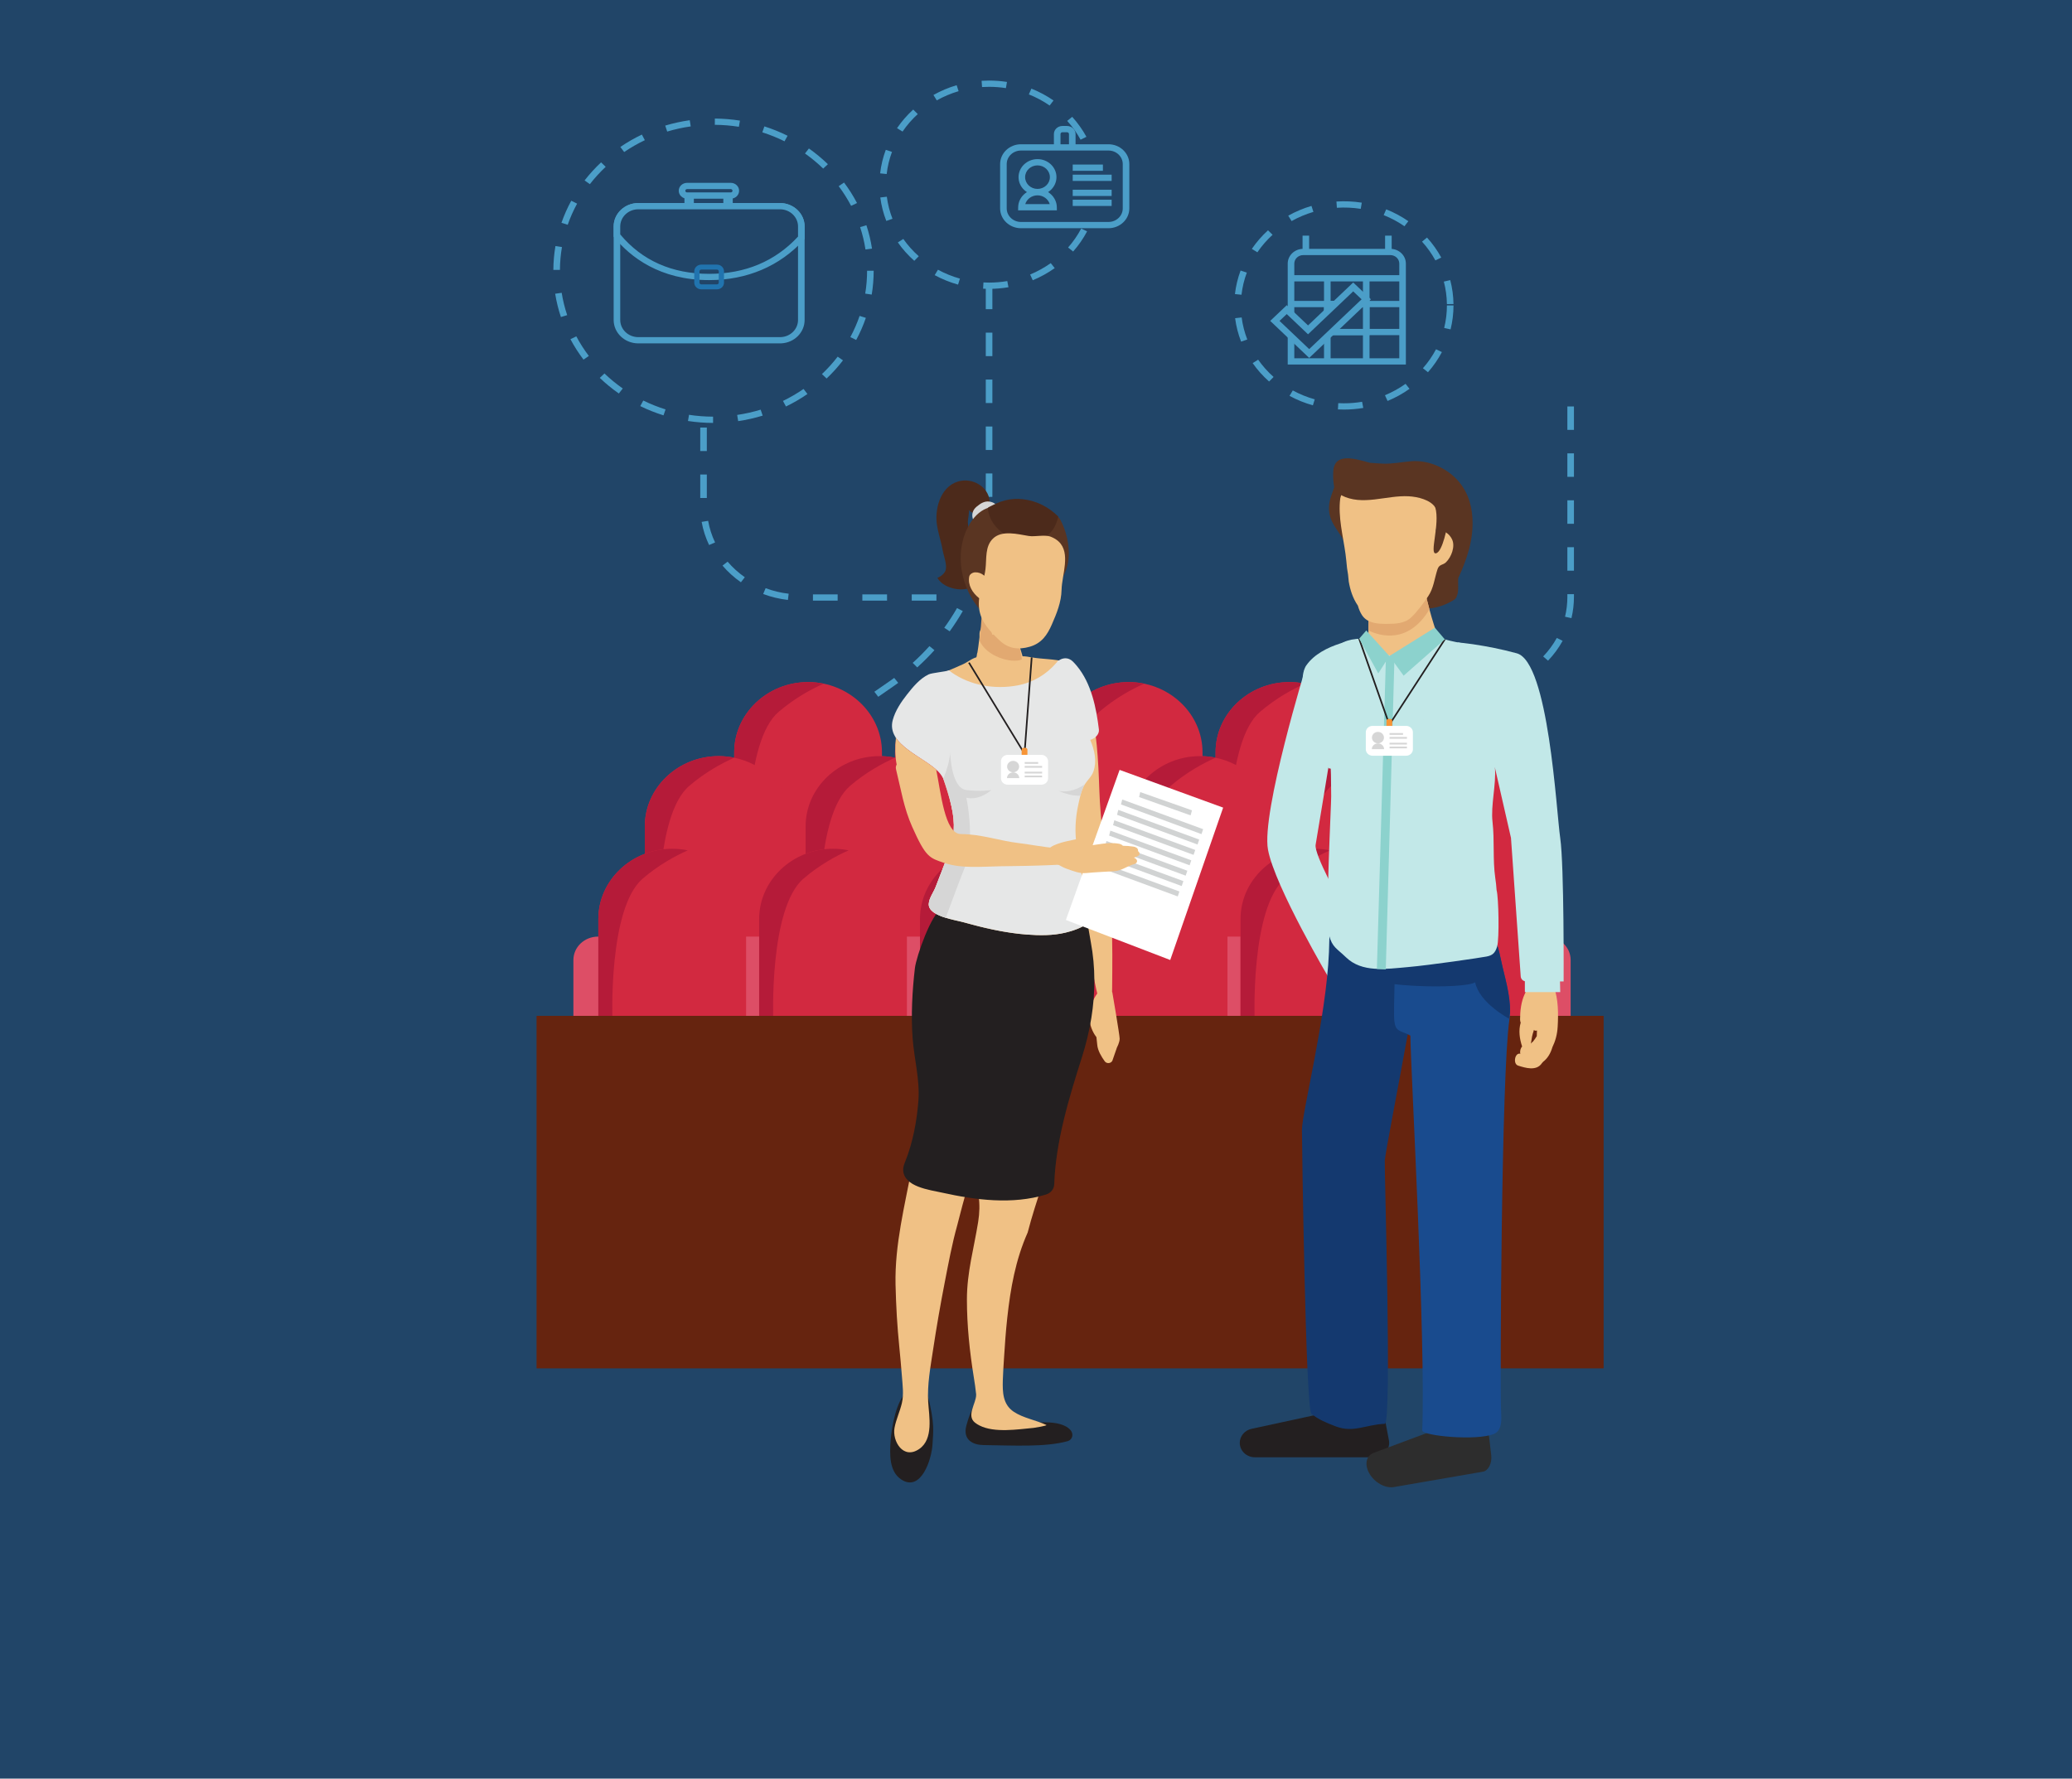 <?xml version="1.0" encoding="utf-8"?>
<!-- Generator: Adobe Illustrator 15.0.0, SVG Export Plug-In . SVG Version: 6.00 Build 0)  -->
<!DOCTYPE svg PUBLIC "-//W3C//DTD SVG 1.1//EN" "http://www.w3.org/Graphics/SVG/1.1/DTD/svg11.dtd">
<svg version="1.1" id="Capa_1" xmlns="http://www.w3.org/2000/svg" xmlns:xlink="http://www.w3.org/1999/xlink" x="0px" y="0px"
	 width="255.852px" height="219.679px" viewBox="0 0 255.852 219.679" enable-background="new 0 0 255.852 219.679"
	 xml:space="preserve">
<rect fill="#214568" width="255.852" height="219.679"/>
<path fill="#4B9EC8" d="M122.133,35.676L122.133,35.676c-0.247,0-0.495-0.006-0.739-0.02l0.043-0.771
	c0.229,0.012,0.463,0.018,0.696,0.018l0,0c0.754,0,1.511-0.063,2.248-0.188l0.143,0.761
	C123.739,35.608,122.935,35.676,122.133,35.676z M118.302,35.153c-1.003-0.281-1.975-0.675-2.885-1.17l0.404-0.671
	c0.854,0.466,1.767,0.835,2.711,1.1L118.302,35.153z M127.525,34.613l-0.324-0.708c0.9-0.373,1.758-0.847,2.547-1.408l0.488,0.619
	C129.396,33.713,128.484,34.217,127.525,34.613z M112.895,32.212c-0.767-0.68-1.448-1.443-2.029-2.271l0.676-0.429
	c0.546,0.778,1.188,1.496,1.908,2.136L112.895,32.212z M132.512,31.067l-0.624-0.497c0.634-0.718,1.178-1.506,1.618-2.341
	l0.729,0.346C133.765,29.465,133.186,30.303,132.512,31.067z M109.44,27.287c-0.363-0.933-0.612-1.908-0.74-2.896l0.806-0.094
	c0.12,0.93,0.354,1.845,0.697,2.721L109.44,27.287z M135.305,25.773l-0.791-0.177c0.224-0.906,0.338-1.843,0.338-2.782h0.813
	C135.666,23.814,135.544,24.809,135.305,25.773z M134.852,22.65c-0.014-0.94-0.141-1.875-0.379-2.778l0.789-0.188
	c0.254,0.962,0.388,1.956,0.402,2.955L134.852,22.65z M109.487,21.495l-0.808-0.083c0.113-0.992,0.349-1.971,0.699-2.907
	l0.766,0.258C109.814,19.644,109.594,20.563,109.487,21.495z M133.43,17.253c-0.453-0.83-1.008-1.609-1.651-2.319l0.616-0.505
	c0.686,0.756,1.275,1.586,1.758,2.468L133.43,17.253z M111.448,16.25l-0.683-0.419c0.569-0.835,1.241-1.608,1.998-2.299l0.563,0.558
	C112.614,14.739,111.983,15.466,111.448,16.25z M129.611,13.034c-0.797-0.552-1.662-1.015-2.568-1.375l0.314-0.713
	c0.964,0.384,1.884,0.876,2.732,1.464L129.611,13.034z M115.673,12.396l-0.413-0.665c0.903-0.507,1.868-0.913,2.868-1.208
	l0.24,0.738C117.429,11.538,116.522,11.92,115.673,12.396z M124.21,10.884c-0.682-0.106-1.381-0.16-2.078-0.16c0,0-0.002,0-0.002,0
	c-0.288,0-0.579,0.01-0.866,0.027l-0.055-0.771c0.305-0.02,0.613-0.03,0.919-0.03c0.001,0,0.003,0,0.003,0
	c0.741,0,1.484,0.058,2.21,0.17L124.21,10.884z"/>
<path fill="#4B9EC8" d="M165.946,50.585L165.946,50.585c-0.247,0-0.494-0.006-0.739-0.019l0.044-0.772
	c0.23,0.012,0.463,0.018,0.695,0.018l0,0c0.754,0,1.512-0.064,2.247-0.188l0.144,0.761
	C167.552,50.518,166.749,50.585,165.946,50.585z M162.116,50.063c-1.004-0.281-1.975-0.674-2.885-1.17l0.404-0.67
	c0.854,0.465,1.767,0.836,2.711,1.1L162.116,50.063z M171.337,49.523l-0.323-0.708c0.9-0.373,1.758-0.846,2.547-1.407l0.487,0.618
	C173.209,48.624,172.297,49.127,171.337,49.523z M156.708,47.122c-0.767-0.68-1.449-1.444-2.029-2.271l0.677-0.429
	c0.546,0.779,1.188,1.497,1.907,2.136L156.708,47.122z M176.325,45.977l-0.623-0.497c0.633-0.718,1.178-1.505,1.619-2.341
	l0.727,0.346C177.579,44.375,176.999,45.213,176.325,45.977z M153.254,42.197c-0.364-0.933-0.614-1.907-0.741-2.896l0.807-0.093
	c0.12,0.929,0.354,1.845,0.696,2.721L153.254,42.197z M179.118,40.683l-0.791-0.177c0.225-0.907,0.339-1.842,0.339-2.782h0.813
	C179.478,38.724,179.357,39.719,179.118,40.683z M178.665,37.56c-0.013-0.939-0.141-1.874-0.379-2.778l0.79-0.187
	c0.252,0.961,0.388,1.956,0.401,2.955L178.665,37.56z M153.301,36.404l-0.809-0.083c0.112-0.992,0.348-1.969,0.698-2.906
	l0.767,0.258C153.627,34.553,153.408,35.472,153.301,36.404z M177.243,32.163c-0.453-0.829-1.007-1.609-1.65-2.32l0.616-0.503
	c0.685,0.755,1.275,1.585,1.757,2.468L177.243,32.163z M155.261,31.161l-0.683-0.42c0.568-0.834,1.24-1.607,1.997-2.297L157.139,29
	C156.428,29.648,155.796,30.375,155.261,31.161z M173.424,27.944c-0.797-0.553-1.662-1.015-2.568-1.376l0.315-0.713
	c0.964,0.384,1.884,0.876,2.733,1.464L173.424,27.944z M159.486,27.306l-0.413-0.666c0.904-0.507,1.868-0.913,2.868-1.207
	l0.24,0.738C161.242,26.449,160.334,26.83,159.486,27.306z M168.024,25.794c-0.966-0.151-1.967-0.195-2.945-0.133l-0.055-0.771
	c1.043-0.066,2.105-0.019,3.131,0.141L168.024,25.794z"/>
<path fill="#4B9EC8" d="M88.05,52.235c-1.038-0.002-2.08-0.083-3.098-0.238l0.128-0.763c0.977,0.149,1.976,0.225,2.972,0.228
	L88.05,52.235z M91.15,52.013l-0.125-0.764c0.982-0.145,1.958-0.363,2.901-0.652l0.25,0.736
	C93.192,51.634,92.174,51.863,91.15,52.013z M81.931,51.3c-0.983-0.306-1.949-0.691-2.871-1.142l0.372-0.687
	c0.884,0.432,1.809,0.801,2.751,1.095L81.931,51.3z M97.051,50.207l-0.368-0.689c0.883-0.427,1.739-0.924,2.543-1.478l0.477,0.625
	C98.864,49.244,97.972,49.763,97.051,50.207z M76.417,48.602c-0.834-0.582-1.627-1.231-2.355-1.929l0.578-0.544
	c0.699,0.67,1.459,1.293,2.259,1.851L76.417,48.602z M102.07,46.75l-0.575-0.548c0.704-0.667,1.357-1.39,1.941-2.151l0.657,0.456
	C103.483,45.3,102.803,46.055,102.07,46.75z M72.052,44.417c-0.606-0.798-1.149-1.648-1.614-2.525l0.726-0.347
	c0.447,0.84,0.967,1.655,1.547,2.42L72.052,44.417z M105.723,41.988L105,41.637c0.452-0.84,0.837-1.722,1.144-2.619l0.773,0.24
	C106.597,40.193,106.195,41.112,105.723,41.988z M69.261,39.157c-0.313-0.936-0.552-1.904-0.707-2.877l0.804-0.116
	c0.148,0.933,0.376,1.862,0.678,2.758L69.261,39.157z M107.641,36.384l-0.803-0.12c0.154-0.927,0.231-1.878,0.231-2.826h0.813
	C107.882,34.426,107.802,35.417,107.641,36.384z M69.142,33.337l-0.813-0.004c0.005-0.987,0.092-1.978,0.258-2.944l0.804,0.125
	C69.23,31.44,69.148,32.39,69.142,33.337z M106.87,30.813c-0.143-0.934-0.366-1.863-0.662-2.763l0.776-0.23
	c0.309,0.938,0.542,1.907,0.691,2.881L106.87,30.813z M70.101,27.762l-0.771-0.243c0.325-0.934,0.732-1.85,1.209-2.725l0.722,0.356
	C70.804,25.989,70.414,26.868,70.101,27.762z M105.096,25.423c-0.442-0.843-0.957-1.661-1.534-2.43l0.662-0.448
	c0.602,0.802,1.14,1.653,1.599,2.533L105.096,25.423z M72.839,22.745l-0.654-0.459c0.614-0.791,1.299-1.542,2.037-2.233l0.57,0.551
	C74.085,21.266,73.427,21.986,72.839,22.745z M101.648,20.821c-0.695-0.674-1.452-1.3-2.248-1.863l0.484-0.62
	c0.831,0.586,1.62,1.239,2.344,1.942L101.648,20.821z M77.073,18.778L76.6,18.15c0.841-0.574,1.737-1.088,2.661-1.528l0.364,0.691
	C78.738,17.735,77.879,18.228,77.073,18.778z M96.873,17.452c-0.88-0.437-1.803-0.81-2.743-1.109l0.258-0.733
	c0.98,0.312,1.944,0.702,2.863,1.158L96.873,17.452z M82.387,16.249l-0.245-0.737c0.986-0.296,2.005-0.519,3.029-0.664l0.12,0.765
	C84.309,15.75,83.332,15.965,82.387,16.249z M91.236,15.659c-0.975-0.153-1.975-0.236-2.97-0.243l0.005-0.773
	c1.039,0.008,2.081,0.093,3.098,0.254L91.236,15.659z"/>
<path fill="#4B9EC8" d="M115.631,74.181h-3.049v-0.772h3.049V74.181z M109.532,74.181h-3.049v-0.772h3.049V74.181z M103.434,74.181
	h-3.05v-0.772h3.05V74.181z M97.291,74.098c-1.046-0.118-2.073-0.365-3.051-0.733l0.3-0.719c0.912,0.344,1.87,0.574,2.846,0.685
	L97.291,74.098z M91.489,71.917c-0.847-0.592-1.613-1.285-2.275-2.061l0.63-0.487c0.619,0.726,1.335,1.373,2.126,1.926
	L91.489,71.917z M87.559,67.316c-0.435-0.91-0.744-1.872-0.919-2.858l0.802-0.129c0.163,0.921,0.452,1.818,0.857,2.668
	L87.559,67.316z M87.28,61.504h-0.813v-2.898h0.813V61.504z M87.28,55.708h-0.813V52.81h0.813V55.708z"/>
<path fill="#4B9EC8" d="M98.892,92.679l-0.479-0.625l2.16-1.497l0.479,0.625L98.892,92.679z M103.518,89.476l-0.479-0.625
	l2.464-1.707l0.479,0.624L103.518,89.476z M108.446,86.062l-0.48-0.625l1.839-1.273c0.206-0.141,0.411-0.288,0.611-0.435
	l0.496,0.612c-0.206,0.151-0.418,0.302-0.628,0.448L108.446,86.062z M113.259,82.433l-0.56-0.561c0.724-0.653,1.42-1.35,2.069-2.071
	l0.618,0.501C114.719,81.043,114.003,81.76,113.259,82.433z M117.269,77.975l-0.67-0.439c0.566-0.781,1.097-1.6,1.575-2.432
	l0.713,0.371C118.397,76.33,117.852,77.171,117.269,77.975z M120.227,72.828l-0.75-0.298c0.385-0.876,0.727-1.781,1.016-2.689
	l0.778,0.223C120.975,70.999,120.624,71.928,120.227,72.828z M122.009,67.211l-0.799-0.146c0.188-0.931,0.326-1.883,0.411-2.83
	l0.81,0.066C122.343,65.274,122.201,66.253,122.009,67.211z M122.539,61.373h-0.813v-2.898h0.813V61.373z M122.539,55.576h-0.813
	v-2.898h0.813V55.576z M122.539,49.78h-0.813v-2.898h0.813V49.78z M122.539,43.984h-0.813v-2.898h0.813V43.984z M122.539,38.187
	h-0.813v-2.898h0.813V38.187z"/>
<path fill="#4B9EC8" d="M182.059,85.424c-0.002,0-0.003,0-0.003,0v-0.773c0.242,0.004,0.489-0.007,0.733-0.021l0.051,0.771
	C182.582,85.417,182.319,85.424,182.059,85.424z M185.926,84.833L185.67,84.1c0.932-0.294,1.82-0.701,2.646-1.212l0.443,0.647
	C187.876,84.083,186.923,84.52,185.926,84.833z M191.154,81.6l-0.602-0.52c0.662-0.692,1.229-1.461,1.684-2.288l0.72,0.358
	C192.469,80.035,191.863,80.859,191.154,81.6z M194.044,76.346l-0.792-0.172c0.189-0.795,0.287-1.614,0.287-2.437v-0.354h0.813
	v0.354C194.352,74.618,194.249,75.496,194.044,76.346z M194.352,70.486h-0.813v-2.897h0.813V70.486z M194.352,64.69h-0.813v-2.898
	h0.813V64.69z M194.352,58.894h-0.813v-2.899h0.813V58.894z M194.352,53.097h-0.813v-2.897h0.813V53.097z"/>
<g>
	<g>
		<g>
			<path fill="#DD4E66" d="M188.685,100.12H88.724c-1.202,0-2.178,0.926-2.178,2.07v3.222h104.317v-3.222
				C190.864,101.046,189.889,100.12,188.685,100.12z"/>
			<path fill="#D22940" d="M108.905,105.412H90.66V92.914c0-4.769,4.105-8.67,9.123-8.67l0,0c5.018,0,9.123,3.901,9.123,8.67
				V105.412z"/>
			<path fill="#D22940" d="M128.763,105.412h-18.245V92.914c0-4.769,4.105-8.67,9.122-8.67l0,0c5.018,0,9.123,3.901,9.123,8.67
				V105.412z"/>
			<path fill="#B51B39" d="M101.709,84.44c-1.594,0.703-3.599,1.806-5.564,3.483c-4.285,3.656-3.743,17.489-3.743,17.489H90.66
				V92.914c0-4.769,4.105-8.67,9.123-8.67C100.443,84.244,101.087,84.312,101.709,84.44z"/>
			<path fill="#B51B39" d="M121.567,84.44c-1.595,0.703-3.6,1.806-5.565,3.483c-4.286,3.656-3.743,17.489-3.743,17.489h-1.741
				V92.914c0-4.769,4.105-8.67,9.122-8.67C120.301,84.244,120.946,84.312,121.567,84.44z"/>
			<path fill="#D22940" d="M148.488,92.914v12.498h-18.246V92.914c0-4.769,4.105-8.67,9.123-8.67c0.661,0,1.306,0.068,1.927,0.196
				c1.74,0.358,3.297,1.192,4.516,2.352C147.461,88.362,148.488,90.53,148.488,92.914z"/>
			<path fill="#D22940" d="M168.345,105.412H150.1V92.914c0-4.769,4.104-8.67,9.122-8.67l0,0c5.018,0,9.123,3.901,9.123,8.67
				V105.412z"/>
			<path fill="#D22940" d="M188.203,105.412h-18.245V92.914c0-4.769,4.104-8.67,9.122-8.67l0,0c5.017,0,9.123,3.901,9.123,8.67
				V105.412z"/>
			<path fill="#B51B39" d="M141.292,84.44c-1.596,0.703-3.6,1.806-5.564,3.483c-4.286,3.656-3.744,17.489-3.744,17.489h-1.741
				V92.914c0-4.769,4.105-8.67,9.123-8.67C140.026,84.244,140.67,84.312,141.292,84.44z"/>
			<path fill="#B51B39" d="M161.149,84.44c-1.595,0.703-3.6,1.806-5.564,3.483c-4.285,3.656-3.742,17.489-3.742,17.489H150.1V92.914
				c0-4.769,4.105-8.67,9.122-8.67C159.883,84.244,160.527,84.312,161.149,84.44z"/>
			<path fill="#B51B39" d="M181.007,84.44c-1.596,0.703-3.6,1.806-5.565,3.483c-4.285,3.656-3.742,17.489-3.742,17.489h-1.742
				V92.914c0-4.769,4.105-8.67,9.123-8.67C179.741,84.244,180.384,84.312,181.007,84.44z"/>
			<rect x="86.546" y="105.196" fill="#D22940" width="104.208" height="3.269"/>
		</g>
		<g>
			<path fill="#DD4E66" d="M178.504,109.265H78.72c-1.203,0-2.178,0.927-2.178,2.07v3.222h104.14v-3.222
				C180.682,110.191,179.708,109.265,178.504,109.265z"/>
			<path fill="#D22940" d="M97.867,102.06v12.497H79.621V102.06c0-4.769,4.106-8.671,9.123-8.671c0.662,0,1.306,0.068,1.927,0.197
				c1.739,0.358,3.297,1.193,4.516,2.352C96.84,97.507,97.867,99.675,97.867,102.06z"/>
			<path fill="#D22940" d="M117.723,114.556H99.479V102.06c0-4.769,4.104-8.671,9.122-8.671l0,0c5.018,0,9.122,3.902,9.122,8.671
				V114.556z"/>
			<path fill="#D22940" d="M137.581,114.556h-18.244V102.06c0-4.769,4.104-8.671,9.123-8.671l0,0c5.017,0,9.122,3.902,9.122,8.671
				V114.556z"/>
			<path fill="#B51B39" d="M90.671,93.585c-1.595,0.703-3.599,1.805-5.564,3.483c-4.287,3.657-3.744,17.488-3.744,17.488h-1.742
				V102.06c0-4.769,4.106-8.671,9.123-8.671C89.406,93.388,90.05,93.456,90.671,93.585z"/>
			<path fill="#B51B39" d="M110.528,93.585c-1.594,0.703-3.599,1.805-5.565,3.483c-4.285,3.657-3.743,17.488-3.743,17.488h-1.741
				V102.06c0-4.769,4.105-8.671,9.122-8.671C109.263,93.388,109.907,93.456,110.528,93.585z"/>
			<path fill="#B51B39" d="M130.385,93.585c-1.594,0.703-3.598,1.805-5.564,3.483c-4.285,3.657-3.742,17.488-3.742,17.488h-1.742
				V102.06c0-4.769,4.105-8.671,9.124-8.671C129.12,93.388,129.764,93.456,130.385,93.585z"/>
			<path fill="#D22940" d="M157.307,102.06v12.497h-18.246V102.06c0-4.769,4.105-8.671,9.123-8.671c0.66,0,1.305,0.068,1.927,0.197
				c1.739,0.358,3.298,1.193,4.517,2.352C156.28,97.507,157.307,99.675,157.307,102.06z"/>
			<path fill="#D22940" d="M177.164,114.556h-18.245V102.06c0-4.769,4.105-8.671,9.123-8.671l0,0c5.018,0,9.122,3.902,9.122,8.671
				V114.556z"/>
			<path fill="#B51B39" d="M150.111,93.585c-1.595,0.703-3.6,1.805-5.565,3.483c-4.285,3.657-3.742,17.488-3.742,17.488h-1.742
				V102.06c0-4.769,4.105-8.671,9.123-8.671C148.844,93.388,149.489,93.456,150.111,93.585z"/>
			<path fill="#B51B39" d="M169.967,93.585c-1.594,0.703-3.599,1.805-5.563,3.483c-4.286,3.657-3.743,17.488-3.743,17.488h-1.742
				V102.06c0-4.769,4.105-8.671,9.123-8.671C168.703,93.388,169.347,93.456,169.967,93.585z"/>
			<rect x="76.542" y="114.341" fill="#D22940" width="104.033" height="3.268"/>
		</g>
		<g>
			<path fill="#DD4E66" d="M190.903,115.681H73.846c-1.68,0-3.042,1.293-3.042,2.891V126h123.14v-7.428
				C193.945,116.974,192.583,115.681,190.903,115.681z"/>
			<path fill="#D22940" d="M92.129,113.502V126H73.884v-12.497c0-4.769,4.105-8.671,9.124-8.671c0.66,0,1.304,0.067,1.925,0.196
				c1.741,0.358,3.299,1.193,4.518,2.351C91.103,108.95,92.129,111.118,92.129,113.502z"/>
			<path fill="#D22940" d="M111.986,126H93.741v-12.497c0-4.769,4.105-8.671,9.123-8.671l0,0c5.018,0,9.122,3.902,9.122,8.671V126z"
				/>
			<path fill="#D22940" d="M131.844,126h-18.246v-12.497c0-4.769,4.106-8.671,9.124-8.671l0,0c5.018,0,9.123,3.902,9.123,8.671V126z
				"/>
			<path fill="#B51B39" d="M84.932,105.028c-1.594,0.703-3.598,1.805-5.564,3.483C75.083,112.167,75.626,126,75.626,126h-1.742
				v-12.497c0-4.769,4.105-8.671,9.124-8.671C83.667,104.832,84.311,104.899,84.932,105.028z"/>
			<path fill="#B51B39" d="M104.791,105.028c-1.595,0.703-3.599,1.805-5.565,3.483C94.94,112.167,95.483,126,95.483,126h-1.742
				v-12.497c0-4.769,4.105-8.671,9.123-8.671C103.525,104.832,104.169,104.899,104.791,105.028z"/>
			<path fill="#B51B39" d="M124.648,105.028c-1.594,0.703-3.599,1.805-5.564,3.483c-4.285,3.656-3.742,17.488-3.742,17.488h-1.742
				v-12.497c0-4.769,4.106-8.671,9.123-8.671C123.383,104.832,124.027,104.899,124.648,105.028z"/>
			<path fill="#D22940" d="M151.569,113.502V126h-18.244v-12.497c0-4.769,4.104-8.671,9.121-8.671c0.661,0,1.306,0.067,1.927,0.196
				c1.74,0.358,3.299,1.193,4.518,2.351C150.543,108.95,151.569,111.118,151.569,113.502z"/>
			<path fill="#D22940" d="M171.426,126h-18.245v-12.497c0-4.769,4.104-8.671,9.124-8.671l0,0c5.016,0,9.121,3.902,9.121,8.671V126z
				"/>
			<path fill="#D22940" d="M191.284,126h-18.246v-12.497c0-4.769,4.107-8.671,9.124-8.671l0,0c5.017,0,9.122,3.902,9.122,8.671V126z
				"/>
			<path fill="#B51B39" d="M144.373,105.028c-1.595,0.703-3.599,1.805-5.564,3.483c-4.285,3.656-3.742,17.488-3.742,17.488h-1.741
				v-12.497c0-4.769,4.104-8.671,9.121-8.671C143.107,104.832,143.751,104.899,144.373,105.028z"/>
			<path fill="#B51B39" d="M164.231,105.028c-1.596,0.703-3.6,1.805-5.564,3.483c-4.286,3.656-3.743,17.488-3.743,17.488h-1.742
				v-12.497c0-4.769,4.104-8.671,9.124-8.671C162.965,104.832,163.61,104.899,164.231,105.028z"/>
			<path fill="#B51B39" d="M184.088,105.028c-1.595,0.703-3.6,1.805-5.564,3.483c-4.286,3.656-3.743,17.488-3.743,17.488h-1.743
				v-12.497c0-4.769,4.107-8.671,9.124-8.671C182.823,104.832,183.466,104.899,184.088,105.028z"/>
			<rect x="70.805" y="125.784" fill="#D22940" width="123.032" height="3.269"/>
		</g>
		<rect x="66.254" y="125.468" fill="#66240F" width="131.762" height="43.54"/>
	</g>
	<g>
		<path fill="#C2E8E8" d="M161.304,82.184c0,0-5.573,18.161-4.733,22.753c0.842,4.592,7.723,16.214,7.723,16.214l1.312-9.625
			c0,0-3.36-5.99-3.151-7.188c0.211-1.199,1.559-9.456,1.559-9.456L161.304,82.184z"/>
		<path fill="#231F20" d="M164.901,174.236l-10.357,2.238c-0.852,0.186-1.457,0.906-1.457,1.736l0,0c0,0.984,0.838,1.78,1.874,1.78
			h14.701c1.168,0,2.052-1.005,1.843-2.098l-0.426-2.239c-0.162-0.848-0.939-1.463-1.844-1.463h-3.919
			C165.176,174.191,165.038,174.207,164.901,174.236z"/>
		<path fill="#2D2D2D" d="M179.258,175.849l-9.629,3.591c-0.931,0.347-1.159,1.417-0.569,2.499l0,0
			c0.642,1.179,2.007,1.91,3.052,1.73l11.013-1.902c0.651-0.113,1.13-1.051,1.015-2.029l-0.266-2.258
			c-0.111-0.955-0.643-1.691-1.271-1.691h-3.005C179.481,175.789,179.368,175.808,179.258,175.849z"/>
		<path fill="#14396F" d="M174.284,125.215c-0.149,0.841-0.303,1.687-0.454,2.528c-1.353,7.439-2.747,14.543-2.835,15.602
			c-0.07,0.841,0.914,32.472,0,32.51c-2.326,0.092-3.869,1.151-6.039,0.324c-1.045-0.398-2.186-0.841-3.025-1.574
			c-0.724-0.633-1.166-33.932-1.166-35.026c-0.006-2.166,3-13.819,3.337-21.99c0.06-1.366,0.074-5.44,0.509-6.759
			c0.012-0.041,0.025-0.082,0.041-0.124c0.439-1.265,2.191-1.105,2.645-0.193c0.664-0.273,1.347-0.516,2.043-0.729
			c0.997-0.304,1.658,0.437,1.701,1.21c0.171,0.204,0.27,0.476,0.256,0.815c-0.041,0.963,0.085,4.551,0.297,5.488
			c0.002,0.008,0.002,0.018,0.004,0.024c-0.005-0.507-0.021-1.017-0.052-1.528c-0.089-1.518,2.111-1.672,2.658-0.49
			c0.067,0.144,0.108,0.309,0.12,0.49c0.019,0.315,0.032,0.682,0.039,1.084c0.034,1.382,0.016,3.189-0.041,4.859
			c-0.047,1.365-0.119,2.638-0.215,3.509C174.168,125.277,174.227,125.263,174.284,125.215z"/>
		<path fill="#14396F" d="M174.931,121.771c-0.017,0.688-0.227,3.084-0.647,3.444c0.208-1.163,0.41-2.32,0.602-3.446
			c0.006-0.037,0.012-0.07,0.018-0.107C174.927,121.527,174.935,121.587,174.931,121.771z"/>
		<path fill="#5A3522" d="M164.258,63.844c0.447,1.457,1.754,2.517,2.1,4.003c0.211,0.911,1.682,0.523,1.471-0.386
			c-0.339-1.458-1.539-2.462-2.044-3.834c-0.136-0.373-0.166-0.742-0.133-1.109c1.579,2.336,5.019,2.084,7.583,1.649
			c0.944-0.161,1.88-0.372,2.84-0.417c0.354-0.017,0.726-0.028,1.074,0.044c-0.051,0.132-0.07,0.285-0.037,0.454
			c0.129,0.648,0.344,1.288,0.553,1.929c-0.434-0.015-0.889,0.244-0.9,0.776c-0.024,1.015,0.334,1.929,0.032,2.935
			c-0.296,0.986-0.815,1.89-1.345,2.777c-0.029,0.047-0.051,0.095-0.067,0.141c-0.081,0.219-0.559,0.464-0.702,0.755
			c-0.457-0.129-0.91-0.332-1.357-0.613c-0.821-0.518-1.585,0.738-0.77,1.252c2.217,1.396,4.813,1.261,6.996-0.121
			c0.197-0.125,0.303-0.292,0.334-0.468c0.283-0.562,0.117-1.601,0.181-2.206c1.138-2.47,1.897-4.824,1.75-7.435
			c-0.104-1.857-0.75-3.656-2.183-5.014c-1.408-1.334-3.411-2.148-5.406-1.986c-1.167,0.095-2.291,0.341-3.469,0.295
			c-0.532-0.021-1.063-0.068-1.592-0.104c-1.792-0.482-4.375-1.348-4.536,1.045c-0.042,0.638-0.003,1.314,0.12,1.974
			c-0.144,0.461-0.338,0.912-0.47,1.375C164.066,62.306,164.026,63.09,164.258,63.844z M175.347,62.365
			c0.004-0.001,0.007-0.003,0.011-0.004c0.04-0.021,0.076-0.043,0.108-0.066c0.056,0.016,0.11,0.03,0.165,0.044
			C175.536,62.347,175.442,62.356,175.347,62.365z M168.426,62.803c0.256,0.053,0.555-0.025,0.73-0.193
			c0.079-0.075,0.135-0.157,0.17-0.244c0.164-0.057,0.304-0.158,0.385-0.296c0.004,0.002,0.01,0.003,0.015,0.006
			c0.878,0.325,1.915,0.618,2.948,0.704c-0.381,0.06-0.766,0.112-1.154,0.147C170.553,63.015,169.403,63.098,168.426,62.803z
			 M167.643,62.452c0.029,0.003,0.057,0.006,0.086,0.007c0.065,0.002,0.131-0.006,0.192-0.022c0.053,0.057,0.106,0.113,0.157,0.172
			c0.059,0.068,0.133,0.118,0.214,0.152C168.064,62.683,167.846,62.581,167.643,62.452z"/>
		<path fill="#F0C185" d="M177.678,78.98c-0.025,0.94-0.322,1.732-1.127,2.152c-0.912,0.477-2.07,0.914-3.121,0.969
			c-1.689,0.092-4.481-0.291-4.469-2.169c0.002-0.225,0.002-1.056,0.014-2.062c0.01-0.837,0.026-1.796,0.061-2.631
			c0.047-1.132,0.122-2.034,0.25-2.088c0.637-0.272,1.518-0.151,1.982,0.328c0.137,0.016,0.269,0.046,0.395,0.092
			c0.245,0.087,0.467,0.232,0.641,0.438l0.027,0.001c0.179-0.072,0.373-0.112,0.57-0.125c0.355-0.319,0.867-0.459,1.351-0.396
			c0.464-0.204,1.039-0.227,1.485-0.022c-0.097-0.044,0.021-0.387,0.195-0.531c0.174,0.779,0.365,1.556,0.576,2.328
			C176.845,76.517,177.231,77.76,177.678,78.98z"/>
		<path fill="#E2A971" d="M176.508,75.264c-2.628,4.356-6.131,3.283-7.533,2.607c0.01-0.837,0.026-1.796,0.061-2.631
			c0.279-0.192,1.341-0.908,2.627-1.667c0.245,0.087,0.467,0.232,0.641,0.438l0.027,0.001c0.179-0.072,0.373-0.112,0.57-0.125
			c0.355-0.319,0.867-0.459,1.351-0.396c0.464-0.204,1.039-0.227,1.485-0.022c-0.097-0.044,0.021-0.387,0.195-0.531
			C176.106,73.715,176.297,74.492,176.508,75.264z"/>
		<path fill="#F0C185" d="M177.513,70.288c0.204-0.606,0.666-0.484,1.022-0.825c0.688-0.658,1.184-1.979,0.764-2.852
			c-0.337-0.699-1.027-1.211-1.869-1.051c-0.043,0.008-0.086,0.019-0.128,0.029c0.042-0.368,0.115-0.737,0.245-1.114
			c0.002-0.424-0.006-0.844-0.016-1.261c-0.094-0.183-0.189-0.366-0.301-0.542c-0.605-0.948-2.166-1.315-3.277-1.376
			c-2.783-0.155-5.717,1.248-8.346-0.139c-0.042,0.128-0.08,0.257-0.11,0.39c-0.302,2.254,0.349,4.665,0.647,6.868
			c0.078,0.58,0.131,1.162,0.188,1.738c0.096,0.549,0.176,1.101,0.211,1.657c0,0.002,0,0.005,0,0.008
			c0.182,1.047,0.49,2.055,1.128,2.984c0.121,0.434,0.295,0.847,0.515,1.183c0.66,1.002,1.941,1.073,3.061,1.07
			c1.074-0.002,2.21-0.039,3.016-0.807c0.77-0.732,1.475-1.711,2.07-2.576C177.043,72.639,177.118,71.459,177.513,70.288z"/>
		<path fill="#194B8E" d="M186.455,125.054c-0.008,0.316-0.033,0.635-0.081,0.951c-0.982,6.686-1.164,45.259-1.022,48.187
			c0.05,1.032,0.179,2.473-0.877,2.914c-2.113,0.883-8.882,0.247-8.856-0.444c0.438-11.127-1.384-43.857-1.467-48.756
			c-0.113-0.061-0.219-0.114-0.321-0.162c-0.978-0.454-1.521-0.375-1.655-1.643c-0.081-0.766-0.008-3.006,0.023-4.54
			c0.009-0.536,0.015-0.985,0.007-1.257c-0.192-0.939-0.3-1.904-0.345-2.866c-0.016-0.349-0.023-0.695-0.025-1.044
			c-0.004-1.295,1.515-1.657,2.368-1.09c0.067,0.144,0.108,0.309,0.12,0.49c0.019,0.315,0.032,0.682,0.039,1.084
			c1.184-0.242,2.018-0.385,2.018-0.385l7.629-1.866c0,0.247-0.002,0.42-0.002,0.457c-0.002,0.055,0,0.11,0,0.165
			c0.785,0.776,1.088,2.147,1.307,3.197C185.768,120.625,186.521,122.849,186.455,125.054z"/>
		<path fill="#14396F" d="M186.455,125.054l-0.12,0.756c0,0-3.652-1.922-4.184-4.477c-0.771,0.432-3.932,0.597-7.22,0.438
			c-0.015-0.001-0.03-0.001-0.046-0.002c-0.188-0.01-0.376-0.021-0.564-0.031c-0.716-0.043-1.432-0.102-2.123-0.177
			c-2.283-0.245-4.309-0.667-5.239-1.284c-1.485-0.984,1.809-2.08,4.901-2.839c0.891-0.218,1.765-0.407,2.502-0.56
			c1.184-0.242,2.018-0.385,2.018-0.385l7.629-1.866c0,0.247-0.002,0.42-0.002,0.457c-0.002,0.055,0,0.11,0,0.165
			c0.785,0.776,1.088,2.147,1.307,3.197C185.768,120.625,186.521,122.849,186.455,125.054z"/>
		<path fill="#C2E8E8" d="M168.11,78.889c0.14,0.042,0.277,0.093,0.412,0.162c0.272,0.134,0.399,0.342,0.42,0.559
			c0.487,0.639,1.516,1.359,3.674,1.417c3.936,0.105,5.063-2.046,5.063-2.046l0.093,0.053c0.169-0.101,0.386-0.137,0.636-0.065
			c1.758,0.505,3.722,0.659,5.482,1.297c0.029,0.011,0.057,0.021,0.086,0.032c0.455,0.112,0.906,0.247,1.358,0.393
			c0.981,0.318-0.8,13.416-0.74,14.118c0.176,2.039-0.532,4.675-0.296,6.709c0.264,2.301,0.01,4.62,0.338,6.913
			c0.07,0.497,0.139,0.996,0.162,1.497c0.259,0.923,0.349,6.001,0.072,6.962c-0.242,0.84-0.6,1.118-1.326,1.256
			c-0.814,0.154-6.905,1.055-9.695,1.3c-2.759,0.241-5.674,0.702-7.648-1.211c-1.139-1.102-1.688-1.226-2.089-2.72
			c-0.491-1.825,0.282-16.256,0.264-17.149c-0.036-1.733,0.045-3.627-0.258-5.393C164.012,88.561,161.071,78.889,168.11,78.889z"/>
		<path fill="#F0C185" d="M187.456,131.615c0.879,0.279,2.27,0.716,2.941-0.303c0.043-0.041,0.083-0.088,0.123-0.141
			c0.006-0.006,0.01-0.012,0.014-0.019c0.553-0.417,0.932-1.043,1.156-1.808c0.352-0.725,0.594-1.532,0.652-2.524
			c0.091-1.569,0.088-3.448-0.455-4.862c-0.381-0.998-1.169-0.898-1.634-0.303c-0.093-0.045-0.2-0.051-0.32,0.001
			c-0.341,0.147-0.68-0.009-1.021,0.243c-0.276,0.207-0.482,0.525-0.649,0.894c-0.431,0.944-0.558,2.013-0.565,3.115
			c0,0.159,0.031,0.29,0.078,0.398c-0.289,1-0.136,1.991,0.176,2.952c-0.194,0.197-0.301,0.576-0.219,0.896
			C187.062,129.957,186.782,131.399,187.456,131.615z M189.032,128.904c0.045-0.302,0.092-0.603,0.152-0.896
			c0.051-0.242,0.116-0.45,0.189-0.676c0.025-0.078,0.025-0.116,0.023-0.131c0.004,0.01,0.018,0.031,0.057,0.051
			c0.125,0.066,0.236,0.064,0.329,0.02c0,0.02,0.001,0.039,0.001,0.059c0.002,0.148-0.031,0.713-0.015,0.59
			c-0.001,0.02-0.007,0.041-0.011,0.063c-0.134,0.227-0.29,0.439-0.451,0.649C189.2,128.706,189.109,128.798,189.032,128.904z"/>
		<polygon fill="#C2E8E8" points="192.612,120.477 192.659,122.539 188.291,122.539 188.291,119.333 		"/>
		<path fill="#5A3522" d="M178.744,64.758c0,0-0.578,3.419-1.434,3.581c-0.854,0.161,0.525-3.6-0.079-5.666
			C176.625,60.607,178.744,64.758,178.744,64.758z"/>
		<path fill="#C2E8E8" d="M180.04,79.353c0,0-7.146,15.452-7.146,16.727c0,1.116,11.7-1.271,11.7-1.271l1.983,8.68l1.203,17.119
			c0.025,0.344,0.326,0.61,0.688,0.61h4.61c0,0,0.073-14.299-0.419-17.699c-0.492-3.4-1.423-21.752-5.364-22.828
			C183.354,79.616,180.04,79.353,180.04,79.353z"/>
		<path fill="#C2E8E8" d="M168.11,78.889c0,0-4.896,0.522-6.806,3.295c-1.911,2.774,2.708,12.698,2.708,12.698L170.439,96
			L168.11,78.889z"/>
		<polygon fill="#8CD2CD" points="171.139,81.027 170.019,119.674 171.118,119.734 172.196,81.027 		"/>
		<polygon fill="#231F20" points="171.53,89.738 167.733,78.92 167.925,78.858 171.586,89.285 178.32,78.919 178.493,79.02 		"/>
		<polygon fill="#8CD2CD" points="171.558,81.027 177.176,77.525 178.407,78.969 173.321,83.453 		"/>
		<polygon fill="#8CD2CD" points="171.558,81.027 170.188,83.177 167.829,78.889 168.707,77.871 		"/>
		<g>
			<path fill="#F79537" d="M171.668,88.788h-0.11h-0.11c-0.136,0-0.247,0.106-0.247,0.235v1.213h0.357h0.358v-1.213
				C171.917,88.894,171.805,88.788,171.668,88.788z"/>
			<path fill="#FFFFFF" d="M173.633,93.34h-4.149c-0.459,0-0.833-0.354-0.833-0.792v-2.101c0-0.437,0.374-0.792,0.833-0.792h4.149
				c0.459,0,0.832,0.355,0.832,0.792v2.101C174.465,92.985,174.092,93.34,173.633,93.34z"/>
			<g>
				<ellipse fill="#D6D6D6" cx="170.151" cy="91.103" rx="0.742" ry="0.706"/>
				<path fill="#D6D6D6" d="M170.151,91.818c-0.417,0-0.754,0.317-0.76,0.711h0.76h0.76
					C170.904,92.136,170.567,91.818,170.151,91.818z"/>
			</g>
			<rect x="171.581" y="90.543" fill="#D6D6D6" width="1.667" height="0.218"/>
			<rect x="171.581" y="91.023" fill="#D6D6D6" width="2.149" height="0.219"/>
			<rect x="171.581" y="91.737" fill="#D6D6D6" width="2.149" height="0.218"/>
			<rect x="171.581" y="92.211" fill="#D6D6D6" width="2.149" height="0.218"/>
		</g>
	</g>
	<g>
		<path fill="#F0C185" d="M137.352,122.566c0,0,0.904,5.259,0.904,5.725s-0.327,1.064-0.327,1.064l-0.577,1.665l0,0
			c-0.191,0.349-0.706,0.384-0.94,0.059c-0.394-0.54-0.864-1.324-0.923-2.026c-0.104-1.228-0.355-2.625-0.355-2.625l0.355,1.797
			c0,0-2.209-2.383,0-5.518C136.953,122.1,137.352,122.566,137.352,122.566z"/>
		<path fill="#231F20" d="M114.54,172.303c-0.11-0.416,0.04,1.119-0.288,1.089c-0.617-0.057-1.276-0.064-1.903,0.076
			c-0.138-0.526,0.137-1.977-0.346-1.583c-1.319,1.079-1.886,4.278-2.018,5.974c-0.139,1.787-0.192,3.885,1.298,4.871
			c2.427,1.604,3.783-2.456,3.871-4.449C115.211,176.955,115.482,175.888,114.54,172.303z"/>
		<path fill="#F0C185" d="M110.457,176.353c0.193-1.049,0.669-2.023,0.909-3.059c0.25-1.091,0.082-2.23,0.001-3.334
			c-0.18-2.457-0.486-4.904-0.625-7.365c-0.073-1.311-0.133-2.621-0.161-3.932c-0.104-4.979,1.141-9.736,2.047-14.613
			c1.306,0.193,2.624,0.34,3.941,0.43c1.271,0.09,2.551,0.126,3.821,0.012c-0.525,0.048-1.984,6.111-2.181,6.813
			c-0.654,2.332-1.095,4.738-1.558,7.113c-0.541,2.777-1.023,5.564-1.444,8.359c-0.319,2.117-0.72,4.229-0.594,6.373
			c0.104,1.759,0.688,4.591-1.113,5.819C111.514,180.327,110.159,177.972,110.457,176.353z"/>
		<path fill="#4C2A1B" d="M122.196,62.184c0.103-1.755-1.733-3.089-3.49-2.804c-2.423,0.395-3.26,3.187-3.043,5.185
			c0.127,1.154,0.541,2.257,0.736,3.392c0.115,0.663,0.605,1.868,0.342,2.534c-0.121,0.306-0.497,0.705-0.996,0.878
			c0.22,0.373,0.555,0.69,0.954,0.912c0.769,0.429,1.72,0.611,2.597,0.463c0.923-0.157,1.647-0.69,2.35-1.247
			c0.767-0.606,0.466-1.803,0.056-2.519c-0.609-1.066-1.529-1.657-1.904-2.86c-0.165-0.53-0.259-1.085-0.288-1.637
			c-0.013-0.236,0.219-1.366,0.116-1.499C120.279,63.826,122.113,63.557,122.196,62.184z"/>
		<path fill="#D6D6D6" d="M123.333,62.775c-0.104-0.164-0.218-0.322-0.36-0.459c-0.215-0.21-0.502-0.327-0.803-0.366
			c-0.323-0.041-0.597,0.018-0.892,0.158c-0.12,0.057-0.23,0.127-0.337,0.205c-0.427,0.308-0.79,0.599-0.868,1.152
			c-0.066,0.463,0.123,0.962,0.478,1.291c0.225,0.207,0.483,0.322,0.771,0.377c-0.022-0.002-0.044-0.005-0.066-0.009
			c0.003,0.001,0.005,0.001,0.007,0.002c0.12,0.035,0.239,0.049,0.359,0.045c0.002,0,0.004,0,0.006,0l-0.004,0
			c0.066-0.002,0.132-0.007,0.197-0.021c0.187-0.008,0.359-0.061,0.52-0.158c0.153-0.085,0.301-0.214,0.419-0.362
			c0.024-0.013,0.048-0.024,0.07-0.037c0.299-0.183,0.562-0.456,0.644-0.794C123.557,63.452,123.529,63.089,123.333,62.775z"/>
		<path fill="#5A3522" d="M130.955,64.237c-0.417-0.793-1.263-0.813-1.873-0.438c-0.158-0.191-0.356-0.366-0.604-0.521
			c-0.995-0.62-2.118-0.628-3.107-0.24c-0.213-0.345-0.595-0.593-1.148-0.589c-0.932,0.005-1.899,0.054-2.732,0.497
			c-0.893,0.475-1.551,1.329-1.991,2.189c-1.675,3.278-0.845,7.586,1.633,10.299c0.734,0.803,1.921,1.029,2.427-0.146
			c0.023,0.011,0.048,0.023,0.072,0.032c0.119,0.127,0.269,0.231,0.447,0.306c0.032,0.02,0.059,0.041,0.09,0.06
			c1.406,0.826,3.413-0.034,4.179-1.308c0.031-0.053,0.062-0.108,0.088-0.165c0.089-0.029,0.179-0.067,0.269-0.117
			c1.336-0.734,2.439-2.354,2.939-3.719C132.34,68.466,131.876,66,130.955,64.237z"/>
		<path fill="#F0C185" d="M130.522,93.235c0.02-1.337-0.231-10.171,1.008-11.287c0.435-0.389,1.371,0.774,1.635,1.123
			c0.81,1.076,1.031,2.38,1.377,3.727c0.885,3.464,1.078,7.006,1.197,10.606c0.14,4.276,0.791,8.644,1.253,12.938
			c0.269,2.493,0.347,5.009,0.359,7.521c0.005,1.336-0.01,2.672-0.021,4.008c-0.007,0.697,0.035,1.545-0.555,1.883
			c-0.977,0.563-1.232-0.774-1.41-1.582c-0.357-1.623-0.698-3.252-1.021-4.885c-0.733-3.715-1.497-7.475-1.823-11.279
			c-0.102-1.252-0.396-2.457-0.702-3.639c-0.633-2.436-1.163-5.23-1.289-7.813c-0.019-0.375-0.017-0.752-0.013-1.127
			C130.52,93.363,130.52,93.299,130.522,93.235z"/>
		<path fill="#231F20" d="M132.186,176.632c-1.258-1.449-4.863-0.893-6.503-0.64c-0.631,0.097-1.261,0.099-1.897,0.022
			c-0.259-0.031-1.585-0.174-1.596-0.531c-0.014-0.458-0.346-0.719-0.716-0.779c0.075-0.313-0.009-0.666-0.343-0.904
			c-0.024-0.018-0.05-0.036-0.074-0.055c-0.262-0.186,0.142-0.84-0.126-0.73c-0.842,0.344-1.425,2.401-1.603,3.063
			c-0.482,1.807,0.883,2.385,2.09,2.402c3.722,0.053,7.653,0.275,10.386-0.473C132.473,177.824,132.592,177.101,132.186,176.632z"/>
		<path fill="#F0C185" d="M120.535,172.291c0-0.043-0.002-0.086-0.006-0.129c-0.067-0.684-0.173-1.365-0.282-2.045
			c-0.512-3.184-0.853-6.402-0.852-9.625c0.002-3.371,0.863-6.281,1.388-9.566c0.18-1.119,0.206-2.189,0.053-3.233
			c0.113-0.558,0.227-1.114,0.339-1.672c2.504,0.191,5.017,0.253,7.539,0.267c-0.658,1.965-1.294,3.935-1.819,5.946
			c-1.499,3.368-2.125,6.927-2.52,10.552c-0.18,1.668-0.299,3.34-0.403,5.014c-0.054,0.894-0.12,1.787-0.144,2.682
			c-0.037,1.449-0.015,2.984,1.366,3.896c1.179,0.778,2.723,1.014,4.003,1.616c0.199,0.093-1.491,0.357-1.561,0.364
			c-1.926,0.172-4.843,0.655-6.707-0.305c-0.189-0.098-0.367-0.21-0.532-0.339C119.3,174.857,120.526,173.339,120.535,172.291z"/>
		<path fill="#231F20" d="M111.777,143.467c0.945-2.352,1.445-5.046,1.631-7.554c0.189-2.57-0.532-5.141-0.717-7.693
			c-0.208-2.836-0.048-5.816,0.282-8.644c0.169-1.435,2.061-6.831,3.359-7.378c0.516-0.215,1.074-0.28,1.571-0.152
			c0.055,0.015,0.107,0.031,0.161,0.049c0.118-0.088,0.241-0.171,0.375-0.248c1.231-0.711,2.848-0.549,4.153-0.124
			c0.735,0.24,1.49,0.56,2.137,1.003c0.25-0.214,0.531-0.395,0.846-0.527c0.572-0.239,1.195-0.291,1.731-0.104
			c0.118-0.088,0.242-0.172,0.374-0.248c1.231-0.711,2.848-0.549,4.154-0.123c0.804,0.262,1.632,0.621,2.317,1.132
			c0.133,1.179,0.325,2.352,0.545,3.52c0.582,3.104,0.562,6.244,0.065,9.343c-0.263,1.637-0.657,3.262-1.167,4.865
			c-1.589,5.002-3.243,10.416-3.416,15.675c-0.02,0.608-0.424,1.097-1.027,1.28c-4.129,1.267-8.667,0.684-12.8-0.23
			c-1.591-0.353-4.713-0.719-4.825-2.762C111.504,144.156,111.634,143.826,111.777,143.467z"/>
		<path fill="#F0C185" d="M120.538,81.459c0.006,0.557,0.42,0.897,0.823,0.88c0.797,1.088,2.454,1.056,3.627,0.511h0.006
			c0.799,0,1.583-0.632,1.399-1.329c-0.127-0.485-0.269-0.971-0.42-1.454c-0.072-0.228-0.146-0.56-0.223-0.938
			c-0.15-0.735-0.309-1.643-0.477-2.285c-0.051-0.2-0.104-0.375-0.159-0.509c-0.087-0.219-0.175,0.045-0.268,0.21
			c-0.059,0.11-0.12,0.178-0.182,0.036c-0.004-0.009-0.008-0.019-0.013-0.027c-0.292-0.652-0.916-1.108-1.708-0.901
			c-0.468,0.121-0.9,0.551-1.019,1.026c-0.302-0.01-0.605,0.192-0.728,0.669c-0.024,0.093-0.046,0.186-0.066,0.28
			c-0.007,0.036-0.015,0.073-0.023,0.109c-0.011,0.014-0.02,0.03-0.031,0.048c-0.082,0.143-0.13,0.334-0.126,0.57
			c0.003,0.116,0.002,0.233,0,0.351c0,0.004-0.001,0.012-0.003,0.021c-0.003,0.021-0.005,0.041-0.008,0.063
			c-0.02,0.151-0.037,0.303-0.057,0.454c-0.052,0.439-0.106,0.876-0.182,1.309c-0.003,0.009-0.003,0.016-0.003,0.021
			c-0.049,0.127-0.073,0.253-0.077,0.375c-0.016,0.071-0.031,0.145-0.049,0.218C120.547,81.271,120.538,81.369,120.538,81.459z"/>
		<path fill="#F0C185" d="M133.805,109.969c-0.402-1.141-0.951-2.229-1.36-3.368c-0.447-1.242-0.619-2.621-0.556-3.931
			c0.121-2.498,0.943-4.889,1.379-7.34c0.006-0.029,0.01-0.053,0.014-0.075c0-0.012,0.001-0.028,0.003-0.051
			c0.007-0.152,0.03-0.304,0.04-0.454c0.021-0.267,0.033-0.532,0.027-0.799c-0.004-0.302-0.032-0.603-0.06-0.904
			c-0.001-0.009-0.004-0.043-0.01-0.083c-0.015-0.088-0.038-0.229-0.044-0.266c-0.213-1.176-0.551-2.326-0.876-3.478
			c-0.7-2.486-1.183-4.922-0.833-7.478c-1.324-0.369-2.851-0.319-4.136-0.551c-0.816-0.147-1.5-0.262-2.246,0.172
			c-0.418,0.244-0.817,0.549-1.299,0.642c-0.866,0.166-1.367-0.374-2.078-0.682c-0.292-0.126-0.573-0.176-0.866-0.183
			c-0.648-0.014-1.367,0.61-1.932,0.872c-1.284,0.597-2.61,1.109-3.921,1.649c-0.707,0.291-1.082,0.657-1.15,1.397
			c-0.092,1.01,0.426,1.944,0.561,2.927c0.185,1.339,0.375,2.662,0.697,3.979c0.631,2.575,1.734,5.018,2.321,7.602
			c0.491,2.162,0.397,3.887-0.39,5.938c-0.516,1.341-1.031,2.682-1.547,4.022c-0.259,0.669-0.82,1.391-0.857,2.118
			c-0.078,1.519,3.241,1.968,4.353,2.28c2.509,0.705,5.11,1.3,7.722,1.5c1.598,0.123,3.237,0.139,4.802-0.234
			c0.791-0.188,1.942-0.553,2.749-1.143c-0.056-1.07-0.143-2.14-0.238-3.207C133.995,110.548,133.908,110.256,133.805,109.969z"/>
		<path fill="#4C2A1B" d="M130.678,63.801c-0.277,1.278-0.96,2.397-2.38,2.871c-1.266,0.423-2.919,0.079-4.033-0.565
			c-1.318-0.764-2.141-1.936-2.302-3.367c0.129-0.127,0.322-0.195,0.483-0.28c0.176-0.094,0.354-0.182,0.537-0.264
			c0.357-0.16,0.728-0.295,1.109-0.393c0.736-0.19,1.503-0.235,2.26-0.142C128.097,61.877,129.55,62.675,130.678,63.801z"/>
		<path fill="#E2A971" d="M126.17,81.459c-1.313,0.529-4.386-0.399-5.211-2.329c0.149-0.735,0.309-4.616,0.477-5.258
			c0.167-0.081,0.315,2.798,0.427,2.674c0.057-0.062,0.104-0.131,0.138-0.21l0.057,0.22l0.466,1.839l1.686-0.329l1.422-4.272
			c0.083,0.144,0.131,4.328,0.125,4.564c-0.002,0.116-0.001,0.233,0.002,0.351c0,0.004,0.001,0.012,0.002,0.021
			c0.003,0.021,0.006,0.041,0.009,0.063c0.02,0.151,0.037,0.303,0.055,0.454c0.053,0.439,0.106,0.876,0.184,1.309
			c0.001,0.009,0.001,0.016,0.002,0.021c0.049,0.127,0.073,0.253,0.077,0.375c0.018,0.071,0.031,0.145,0.05,0.218
			C126.161,81.271,126.17,81.369,126.17,81.459z"/>
		<path fill="#F0C185" d="M130.729,66.889c-0.245-0.231-0.559-0.431-0.955-0.589c-0.766-0.307-1.96,0.028-2.759-0.104
			c-1.368-0.225-3.292-0.742-4.392,0.315c-1.021,0.981-0.777,2.472-0.937,3.786c-0.033,0.276-0.084,0.546-0.143,0.815
			c-0.014-0.012-0.028-0.025-0.04-0.036c-0.307-0.257-0.672-0.4-1.083-0.388c-0.31,0.009-0.687,0.218-0.742,0.537
			c-0.183,1.046,0.387,1.981,1.21,2.647c0.007,0.006,0.014,0.01,0.021,0.017c-0.054,0.442-0.064,0.893,0.004,1.357
			c0.236,1.612,1.348,2.744,2.511,3.853c1.073,1.021,2.319,1.193,3.756,0.772c1.455-0.427,2.149-1.472,2.706-2.749
			c0.605-1.387,1.163-2.749,1.196-4.265C131.124,70.999,132.25,68.327,130.729,66.889z"/>
		<path fill="#E6E7E7" d="M117.482,99.567c0.493,2.162,0.399,3.887-0.39,5.938c-0.514,1.341-1.03,2.681-1.546,4.022
			c-0.257,0.669-0.822,1.391-0.859,2.118c-0.044,0.854,0.984,1.369,2.091,1.713c0.864,0.268,1.775,0.43,2.263,0.566
			c1.142,0.321,2.303,0.619,3.474,0.868c0.33,0.069,0.66,0.136,0.991,0.196c1.08,0.201,2.167,0.353,3.257,0.437
			c1.598,0.124,3.236,0.14,4.802-0.233c0.79-0.188,1.942-0.553,2.748-1.143c-0.039-0.771-0.098-1.542-0.161-2.313
			c-0.253-1.221-0.417-2.455-0.585-3.69c-0.025-0.17-0.048-0.341-0.07-0.512c-0.005-0.031-0.025-0.174-0.033-0.233
			c-0.046-0.298-0.09-0.597-0.141-0.895c-0.109-0.644-0.266-1.279-0.367-1.922c-0.266-1.69-0.174-3.425,0.192-5.095
			c0.077-0.347,0.155-0.732,0.255-1.115c0.119-0.472,0.275-0.938,0.502-1.326c0.003-0.004,0.006-0.008,0.008-0.014
			c0.013-0.022,0.026-0.044,0.041-0.065c0.344-0.548,0.84-0.941,1.065-1.59c0.448-1.292,0.14-2.614-0.399-3.898
			c0.592-0.151,1.146-0.682,1.073-1.285c-0.323-2.661-0.922-5.681-2.72-7.846c-0.152-0.186-0.314-0.363-0.486-0.537
			c-0.146-0.147-0.306-0.251-0.467-0.316c-0.44-0.18-0.91-0.078-1.271,0.177c-0.021-0.003-0.041-0.008-0.061-0.012
			c-0.059,0.075-0.118,0.147-0.178,0.22c-0.043,0.043-0.082,0.09-0.119,0.138c-1.195,1.378-2.819,2.376-4.767,2.74
			c-2.784,0.518-5.813,0.008-8.119-1.611c-0.115-0.08-0.22-0.166-0.32-0.255c-0.376,0.156-2.118,0.313-2.509,0.498
			c-1.104,0.525-1.952,1.565-2.674,2.481c-0.739,0.936-1.46,2.02-1.766,3.164c-0.819,3.063,3.915,4.551,5.658,6.398
			C116.918,96.418,117.17,98.193,117.482,99.567z"/>
		<path fill="#D6D6D6" d="M133.954,96.869c-0.015,0.021-0.028,0.042-0.041,0.065c-0.004,0.005-0.006,0.009-0.009,0.013
			c-0.227,0.388-0.382,0.854-0.501,1.326c-0.68,0.039-1.548-0.107-2.646-0.57C132.028,97.897,133.12,97.45,133.954,96.869z"/>
		<path fill="#D6D6D6" d="M119.32,98.532c0.558,2.469,0.674,6.544,0,8.139c-0.51,1.203-1.892,4.928-2.542,6.686
			c-1.107-0.344-2.135-0.859-2.092-1.712c0.038-0.727,0.602-1.449,0.859-2.118c0.516-1.341,1.032-2.682,1.546-4.022
			c0.789-2.05,0.882-3.775,0.391-5.938c-0.262-1.152-0.627-2.276-1.005-3.397c0.439-1.033,0.747-2.107,0.867-3.217
			c-0.022,0.362,0.161,4.39,1.977,4.623c1.843,0.236,3.092,0,3.092,0S121.021,98.899,119.32,98.532z"/>
		<path fill="#F0C185" d="M135.659,105.597c-0.238-0.489-0.309-0.411-0.9-0.654c-1.322-0.543-3.037-0.112-4.517-0.21
			c-1.214-0.081-3.166-0.449-4.356-0.59c-2.551-0.301-4.662-1.113-7.24-1.129c-2.014-0.012-2.476-5.239-3.047-7.966
			c-1.404-1.256-4.027-2.389-5.041-4.036c-0.002,0.003-0.006,0.007-0.009,0.01c0.025,0.048,0.05,0.097,0.076,0.145
			c-0.119,1.088-0.114,2.202,0.095,3.265c-0.095,0.161-0.134,0.363-0.076,0.599c0.62,2.523,0.96,4.774,1.993,7.09
			c1.677,3.761,2.108,3.841,3.979,4.467c2.129,0.713,4.666,0.441,7.028,0.403c0.494-0.007,0.979-0.017,1.451-0.021
			c1.986-0.019,3.972-0.079,5.955-0.179C132.155,106.735,136.365,107.041,135.659,105.597z"/>
		<polygon fill="#231F20" points="126.587,93.411 119.555,81.889 119.731,81.792 126.431,92.77 127.292,81.186 127.495,81.199 		"/>
		<g>
			<path fill="#F79537" d="M126.62,92.367h-0.11h-0.11c-0.137,0-0.247,0.105-0.247,0.234v1.213h0.357h0.357v-1.213
				C126.867,92.472,126.756,92.367,126.62,92.367z"/>
			<path fill="#FFFFFF" d="M128.583,96.918h-4.148c-0.459,0-0.833-0.354-0.833-0.792v-2.101c0-0.437,0.373-0.792,0.833-0.792h4.148
				c0.461,0,0.833,0.355,0.833,0.792v2.101C129.416,96.564,129.043,96.918,128.583,96.918z"/>
			<g>
				<ellipse fill="#D6D6D6" cx="125.101" cy="94.682" rx="0.744" ry="0.706"/>
				<path fill="#D6D6D6" d="M125.101,95.397c-0.416,0-0.753,0.317-0.761,0.711h0.761h0.761
					C125.855,95.714,125.517,95.397,125.101,95.397z"/>
			</g>
			<rect x="126.531" y="94.122" fill="#D6D6D6" width="1.667" height="0.218"/>
			<rect x="126.531" y="94.602" fill="#D6D6D6" width="2.15" height="0.219"/>
			<rect x="126.531" y="95.316" fill="#D6D6D6" width="2.15" height="0.219"/>
			<rect x="126.531" y="95.79" fill="#D6D6D6" width="2.15" height="0.218"/>
		</g>
		<g>
			<polygon fill="#FFFFFF" points="144.501,118.57 151.035,99.75 138.25,95.09 131.616,113.626 			"/>
			<polygon fill="#D1D3D3" points="147.188,100.084 140.797,97.83 140.657,98.445 147.014,100.708 			"/>
			<polygon fill="#D1D3D3" points="148.567,102.412 138.575,98.745 138.417,99.354 148.36,103.023 			"/>
			<polygon fill="#D1D3D3" points="148.079,103.695 138.087,100.028 137.929,100.636 147.872,104.306 			"/>
			<polygon fill="#D1D3D3" points="147.589,104.978 137.598,101.31 137.441,101.918 147.383,105.589 			"/>
			<polygon fill="#D1D3D3" points="147.102,106.261 137.11,102.593 136.953,103.202 146.895,106.872 			"/>
			<polygon fill="#D1D3D3" points="146.614,107.543 136.623,103.876 136.464,104.484 146.407,108.154 			"/>
			<polygon fill="#D1D3D3" points="146.125,108.826 136.133,105.159 135.977,105.768 145.919,109.438 			"/>
			<polygon fill="#D1D3D3" points="145.636,110.109 135.645,106.441 135.489,107.05 145.43,110.72 			"/>
		</g>
		<path fill="#F0C185" d="M140.514,105.113c0.074-0.226-0.125-0.48-0.551-0.548c-0.447-0.07-0.881-0.1-1.308-0.103
			c-0.099-0.115-0.265-0.212-0.478-0.25c-1.443-0.26-2.799,0.189-4.17,0.268c0.197-0.203,0.605-0.405,0.85-0.593
			c0.492-0.38,0.555-0.931-0.078-0.698c-0.826,0.304-2.896,0.625-3.754,0.896c-0.592,0.187-1.228,0.403-1.514,0.777
			c-0.193,0.251-0.089,0.473,0.283,0.638c0.05,0.021,0.101,0.042,0.15,0.063c-0.435,0.137-0.675,0.475-0.197,0.714
			c0.673,0.335,1.25,0.771,2.013,1.039c0.772,0.271,1.542,0.596,2.386,0.514c1.145-0.113,2.307-0.153,3.46-0.229
			c0.931-0.063,1.579-0.643,2.416-0.863c0.556-0.146,0.471-0.646-0.005-0.808c0.155-0.059,0.311-0.119,0.459-0.187
			C140.812,105.59,140.765,105.294,140.514,105.113z"/>
	</g>
</g>
<g>
	<g>
		<path fill="#214568" d="M173.192,44.635h-13.776v-12.08c0-0.792,0.676-1.434,1.51-1.434h10.758c0.833,0,1.509,0.643,1.509,1.434
			V44.635z"/>
		<path fill="#4B9EC8" d="M173.598,45.021h-14.59V32.555c0-1.004,0.859-1.821,1.917-1.821h10.758c1.056,0,1.915,0.816,1.915,1.821
			V45.021z M159.823,44.249h12.962V32.555c0-0.578-0.493-1.048-1.102-1.048h-10.758c-0.608,0-1.103,0.47-1.103,1.048V44.249z"/>
	</g>
	<g>
		<path fill="#214568" d="M159.416,34.372h13.776H159.416z"/>
		<rect x="159.416" y="33.986" fill="#4B9EC8" width="13.776" height="0.772"/>
	</g>
	<g>
		<path fill="#214568" d="M161.247,29.105v1.925V29.105z"/>
		<rect x="160.84" y="29.105" fill="#4B9EC8" width="0.813" height="1.925"/>
	</g>
	<g>
		<path fill="#214568" d="M171.438,29.105v1.925V29.105z"/>
		<rect x="171.032" y="29.105" fill="#4B9EC8" width="0.813" height="1.925"/>
	</g>
	<g>
		<path fill="#214568" d="M159.416,37.552h13.776H159.416z"/>
		<rect x="159.416" y="37.166" fill="#4B9EC8" width="13.776" height="0.772"/>
	</g>
	<g>
		<path fill="#214568" d="M159.416,41.009h13.776H159.416z"/>
		<rect x="159.416" y="40.623" fill="#4B9EC8" width="13.776" height="0.772"/>
	</g>
	<g>
		<path fill="#214568" d="M163.897,34.372v10.263V34.372z"/>
		<rect x="163.491" y="34.372" fill="#4B9EC8" width="0.813" height="10.263"/>
	</g>
	<g>
		<path fill="#214568" d="M168.704,34.372v10.263V34.372z"/>
		<rect x="168.297" y="34.372" fill="#4B9EC8" width="0.813" height="10.263"/>
	</g>
	<g>
		<rect x="163.897" y="37.552" fill="#214568" width="4.807" height="3.457"/>
		<path fill="#4B9EC8" d="M169.111,41.395h-5.62v-4.229h5.62V41.395z M164.303,40.623h3.994v-2.684h-3.994V40.623z"/>
	</g>
	<g>
		<polygon fill="#214568" points="167.094,35.438 161.516,40.743 158.887,38.244 157.42,39.636 160.051,42.135 161.66,43.663 
			163.124,42.271 168.704,36.967 		"/>
		<path fill="#4B9EC8" d="M161.66,44.209l-4.813-4.574l2.041-1.938l2.629,2.498l5.578-5.304l2.186,2.075L161.66,44.209z
			 M157.998,39.636l3.662,3.481l6.47-6.149l-1.035-0.982l-5.578,5.303l-2.629-2.499L157.998,39.636z"/>
	</g>
</g>
<g>
	<g>
		<path fill="#214568" d="M131.76,15.946h-0.287h-0.285c-0.357,0-0.645,0.274-0.645,0.612v3.157h0.93h0.932v-3.157
			C132.405,16.22,132.116,15.946,131.76,15.946z"/>
		<path fill="#4B9EC8" d="M132.811,20.102h-2.674v-3.544c0-0.551,0.471-0.999,1.051-0.999h0.572c0.58,0,1.051,0.448,1.051,0.999
			V20.102z M130.95,19.329h1.048v-2.771c0-0.125-0.106-0.226-0.237-0.226h-0.572c-0.132,0-0.238,0.101-0.238,0.226V19.329z"/>
	</g>
	<g>
		<path fill="#214568" d="M136.875,27.8h-10.804c-1.198,0-2.169-0.923-2.169-2.062v-5.472c0-1.138,0.971-2.061,2.169-2.061h10.804
			c1.198,0,2.17,0.923,2.17,2.061v5.472C139.045,26.877,138.074,27.8,136.875,27.8z"/>
		<path fill="#4B9EC8" d="M136.875,28.187h-10.804c-1.421,0-2.576-1.099-2.576-2.448v-5.472c0-1.35,1.155-2.448,2.576-2.448h10.804
			c1.42,0,2.576,1.098,2.576,2.448v5.472C139.452,27.087,138.295,28.187,136.875,28.187z M126.072,18.592
			c-0.972,0-1.763,0.751-1.763,1.675v5.472c0,0.924,0.792,1.675,1.763,1.675h10.804c0.973,0,1.762-0.751,1.762-1.675v-5.472
			c0-0.923-0.789-1.675-1.762-1.675H126.072z"/>
	</g>
	<g>
		<g>
			<ellipse fill="#214568" cx="128.112" cy="21.879" rx="1.936" ry="1.84"/>
			<path fill="#4B9EC8" d="M128.112,24.105c-1.292,0-2.342-0.999-2.342-2.226c0-1.228,1.049-2.226,2.342-2.226
				c1.291,0,2.342,0.998,2.342,2.226C130.454,23.106,129.403,24.105,128.112,24.105z M128.112,20.426
				c-0.843,0-1.529,0.652-1.529,1.453c0,0.801,0.686,1.454,1.529,1.454c0.843,0,1.529-0.653,1.529-1.454
				C129.641,21.078,128.955,20.426,128.112,20.426z"/>
		</g>
		<g>
			<path fill="#214568" d="M128.112,23.74c-1.084,0-1.964,0.827-1.981,1.853h1.981h1.98C130.075,24.567,129.196,23.74,128.112,23.74
				z"/>
			<path fill="#4B9EC8" d="M130.504,25.979h-4.787l0.007-0.392c0.021-1.231,1.091-2.233,2.387-2.233s2.366,1.001,2.387,2.233
				L130.504,25.979z M126.6,25.207h3.023c-0.191-0.622-0.8-1.081-1.511-1.081C127.399,24.126,126.791,24.585,126.6,25.207z"/>
		</g>
	</g>
	<g>
		<path fill="#214568" d="M132.459,20.71h3.729H132.459z"/>
		<rect x="132.459" y="20.324" fill="#4B9EC8" width="3.729" height="0.772"/>
	</g>
	<g>
		<path fill="#214568" d="M132.459,21.96h4.808H132.459z"/>
		<rect x="132.459" y="21.574" fill="#4B9EC8" width="4.808" height="0.772"/>
	</g>
	<g>
		<path fill="#214568" d="M132.459,23.819h4.808H132.459z"/>
		<rect x="132.459" y="23.433" fill="#4B9EC8" width="4.808" height="0.773"/>
	</g>
	<g>
		<path fill="#214568" d="M132.459,25.052h4.808H132.459z"/>
		<rect x="132.459" y="24.667" fill="#4B9EC8" width="4.808" height="0.772"/>
	</g>
</g>
<g>
	<g>
		<path fill="#214568" d="M96.312,25.463H78.816c-1.456,0-2.636,1.123-2.636,2.506v11.551c0,1.384,1.18,2.506,2.636,2.506h8.747l0,0
			h8.747c0.045,0,0.091-0.002,0.136-0.004c1.393-0.067,2.501-1.162,2.501-2.502V27.97C98.948,26.586,97.768,25.463,96.312,25.463z"
			/>
		<path fill="#4B9EC8" d="M96.311,42.412H78.816c-1.677,0-3.042-1.297-3.042-2.892V27.97c0-1.594,1.365-2.892,3.042-2.892h17.495
			c1.678,0,3.044,1.298,3.044,2.892v11.551c0,1.542-1.27,2.81-2.888,2.888C96.416,42.411,96.363,42.412,96.311,42.412z
			 M78.816,25.85c-1.229,0-2.229,0.951-2.229,2.12v11.551c0,1.168,1,2.119,2.229,2.119h17.494c0.039,0,0.077,0,0.115-0.002
			c1.186-0.057,2.115-0.987,2.115-2.116V27.97c0-1.168-1-2.12-2.229-2.12H78.816z"/>
	</g>
	<g>
		<rect x="84.923" y="23.348" fill="#214568" width="0.348" height="2.412"/>
		<rect x="84.516" y="22.962" fill="#4B9EC8" width="1.162" height="3.185"/>
	</g>
	<g>
		<rect x="89.723" y="23.348" fill="#214568" width="0.349" height="2.412"/>
		<rect x="89.318" y="22.962" fill="#4B9EC8" width="1.161" height="3.185"/>
	</g>
	<g>
		<path fill="#214568" d="M96.312,25.463h-8.774h-8.721c-1.456,0-2.636,1.123-2.636,2.506v1.117
			c2.099,2.563,5.629,5.115,11.357,5.123v0c0.01,0,0.018,0,0.027,0c5.535,0,9.136-2.375,11.383-4.844V27.97
			C98.948,26.586,97.768,25.463,96.312,25.463z"/>
		<path fill="#4B9EC8" d="M87.565,34.596h-0.021c-6.096-0.009-9.718-2.872-11.685-5.271l-0.085-0.105v-1.25
			c0-1.594,1.365-2.892,3.042-2.892h17.495c1.678,0,3.044,1.298,3.044,2.892v1.54l-0.1,0.109
			C96.292,32.875,92.249,34.596,87.565,34.596z M76.588,28.954c2.69,3.225,6.374,4.863,10.951,4.869l0.026,0.001
			c4.453,0,8.145-1.548,10.976-4.603V27.97c0-1.168-1-2.12-2.229-2.12H78.816c-1.229,0-2.229,0.951-2.229,2.12V28.954z"/>
	</g>
	<path fill="#2174AF" d="M88.53,32.683h-1.931c-0.48,0-0.871,0.371-0.871,0.827v1.399c0,0.457,0.39,0.827,0.871,0.827h1.931
		c0.481,0,0.87-0.371,0.87-0.827V33.51C89.4,33.054,89.011,32.683,88.53,32.683z M88.753,34.909c0,0.118-0.1,0.213-0.224,0.213
		h-1.931c-0.124,0-0.225-0.095-0.225-0.213V33.51c0-0.117,0.101-0.213,0.225-0.213h1.931c0.124,0,0.224,0.096,0.224,0.213V34.909z"
		/>
	<g>
		<path fill="#214568" d="M90.237,22.97h-2.699h-2.698c-0.344,0-0.622,0.265-0.622,0.591s0.278,0.591,0.622,0.591h2.698h2.699
			c0.344,0,0.623-0.265,0.623-0.591S90.581,22.97,90.237,22.97z"/>
		<path fill="#4B9EC8" d="M90.237,24.539h-5.397c-0.567,0-1.029-0.438-1.029-0.978c0-0.539,0.461-0.978,1.029-0.978h5.397
			c0.567,0,1.028,0.438,1.028,0.978C91.265,24.101,90.804,24.539,90.237,24.539z M84.839,23.356c-0.118,0-0.216,0.092-0.216,0.205
			c0,0.113,0.098,0.205,0.216,0.205h5.397c0.119,0,0.215-0.092,0.215-0.205c0-0.113-0.097-0.205-0.215-0.205H84.839z"/>
	</g>
</g>
</svg>

